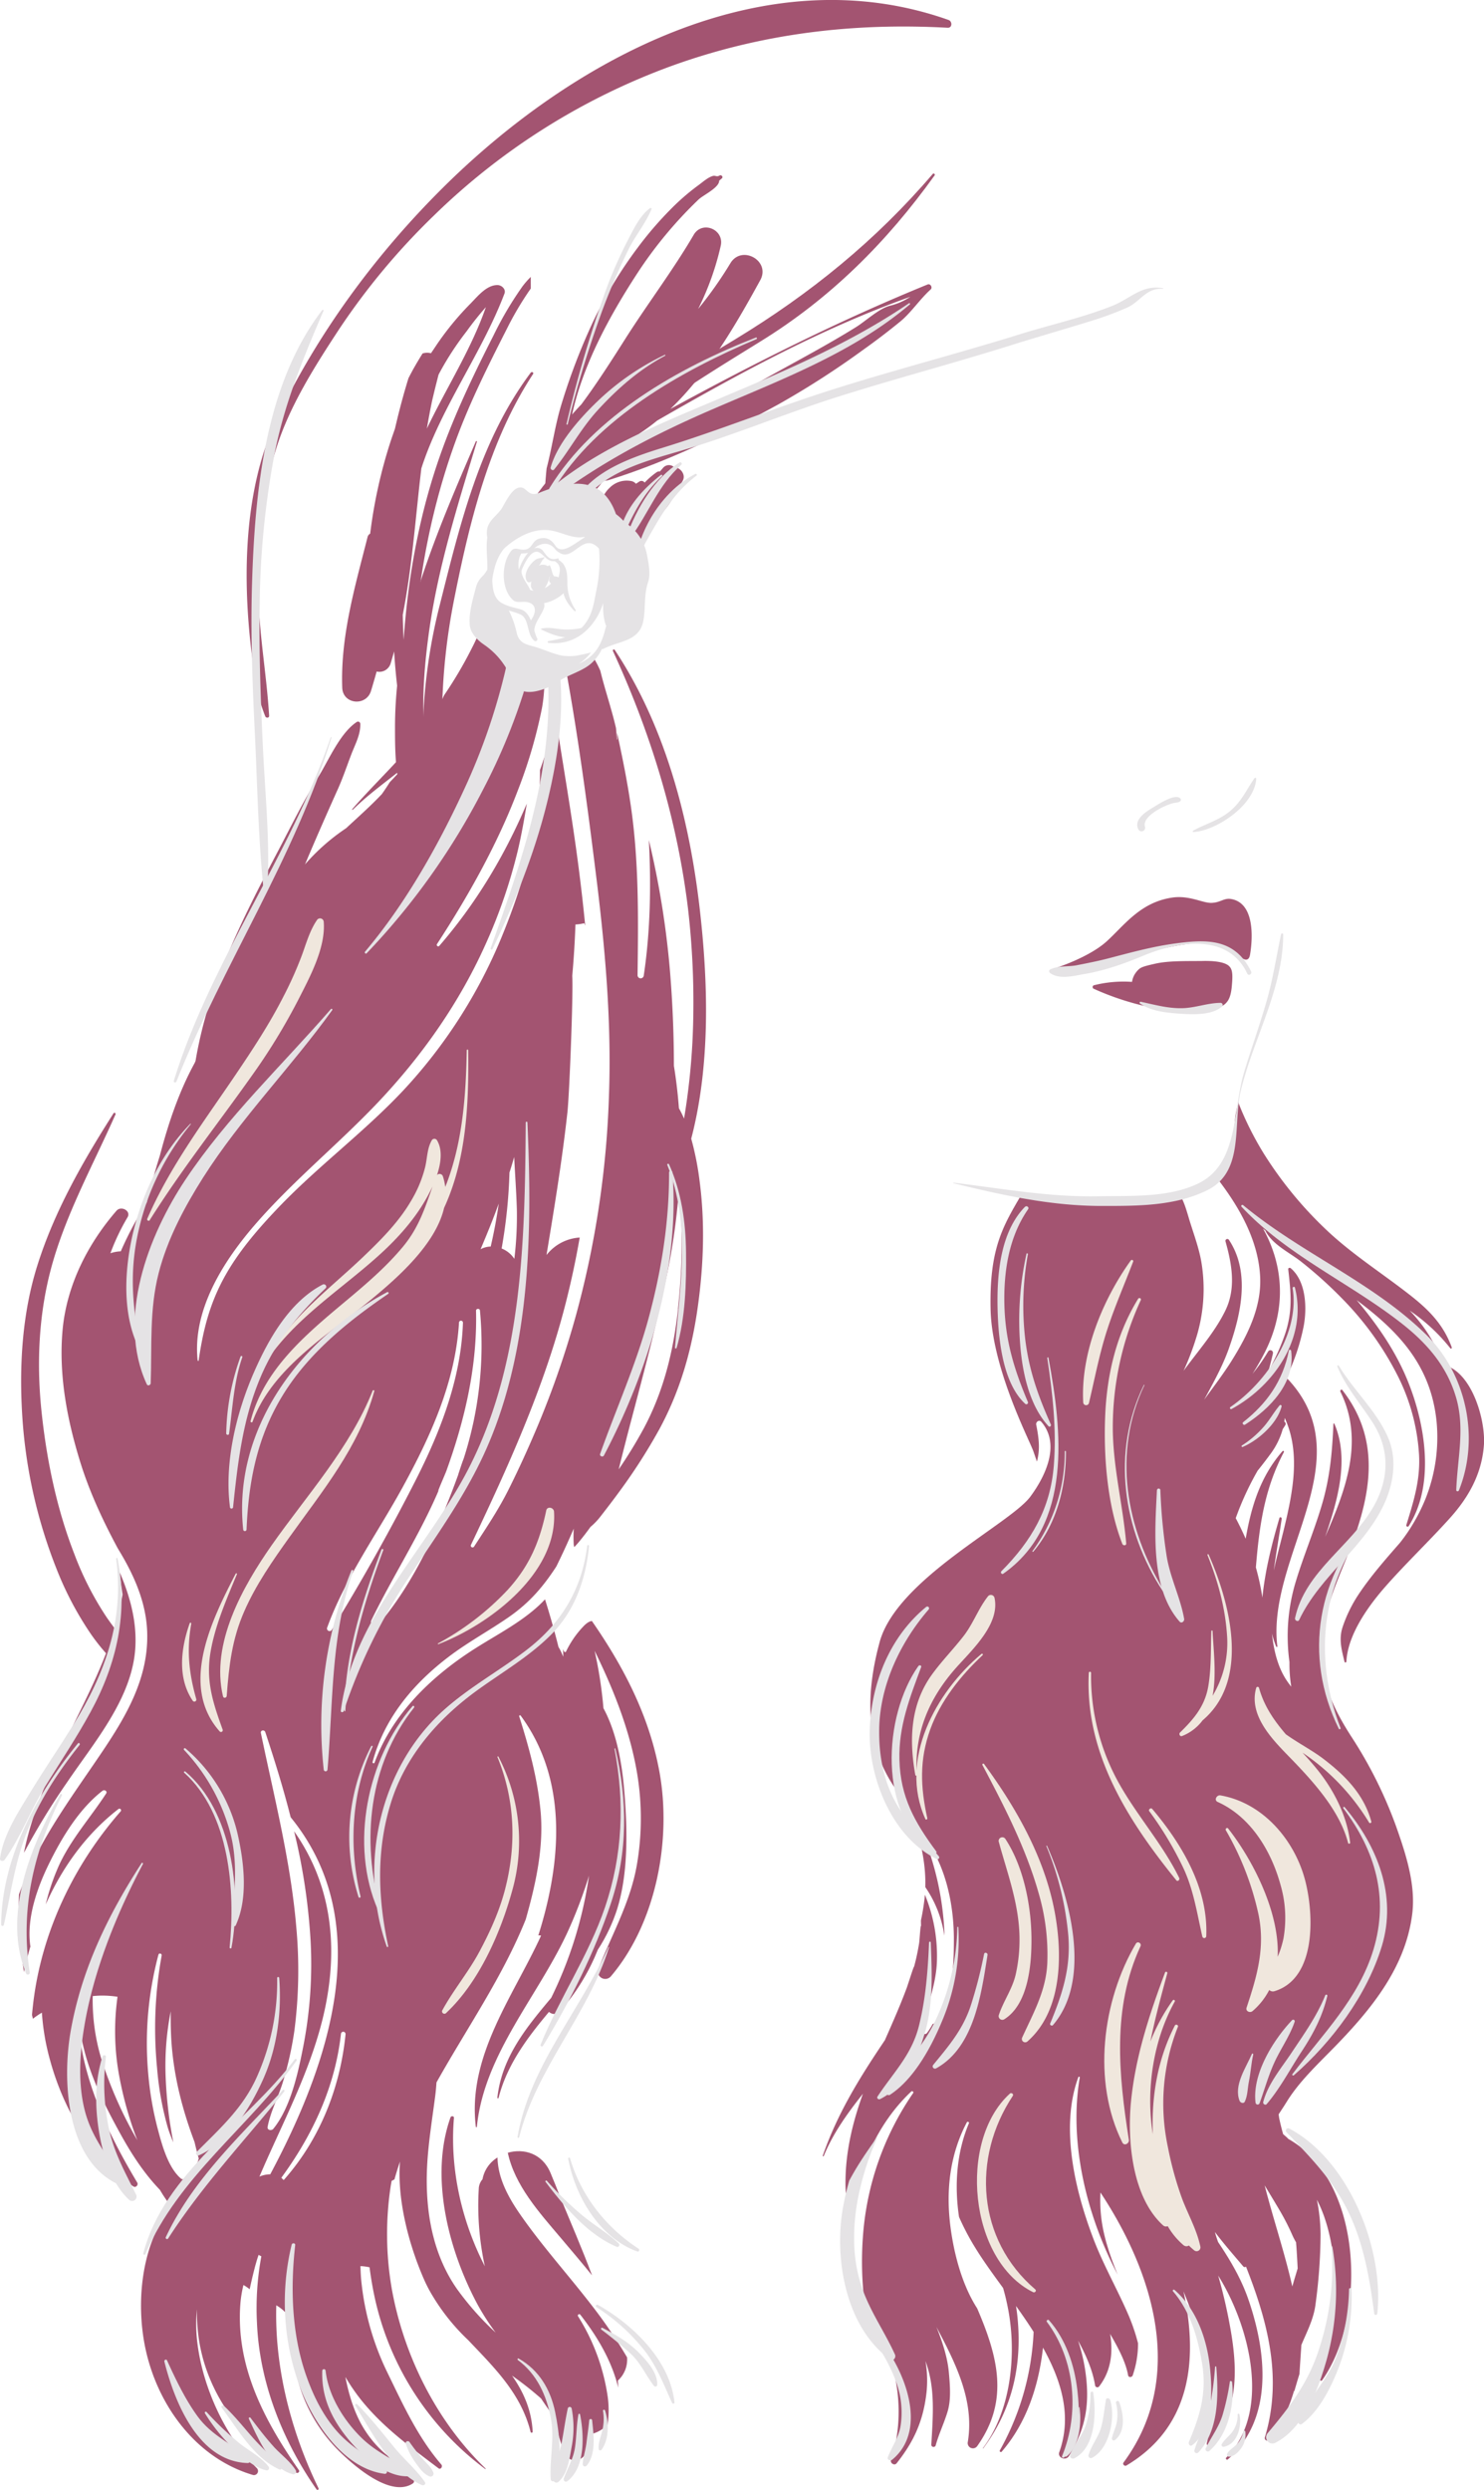 <svg xmlns="http://www.w3.org/2000/svg" width="643.92" height="1080" viewBox="0 0 643.92 1080"><g id="Слой_2" data-name="Слой 2"><g id="hair_61248645"><g id="hair_61248645-2" data-name="hair_61248645"><path d="M626.32 592a66.31 66.31.0 0 0-13.4-22.26c-.42-.45-.84-.88-1.26-1.32a79.32 79.32.0 0 1 17.66 16.38c.23.31.75.0.61-.39-3.87-10.69-11-17.24-19.4-23.7-11.08-8.56-22.62-16-33.08-25.48a168.66 168.66.0 0 1-29.15-35A138.48 138.48.0 0 1 538 479.93c-.26-.63-.49-1.27-.73-1.91-.38 2-.92 4-1.19 5.93-.48 3.49-.52 7.42-1.34 11-.62 5.81-6.23 16.64-5.93 17 9.35 12.29 17.4 26.61 18 42.37.46 12.93-5.52 24.8-12.13 35.46-3.44 5.57-7.83 11.33-12.18 17.31 3.95-7.29 8-14.53 10.75-22.32 5.25-14.88 9.33-32.95.0-47a.83.83.0 0 0-1.51.63c2.77 9.82 4.67 20.27.0 29.92-3.92 8.13-10.07 15.51-15.51 22.67-.91 1.18-1.78 2.37-2.66 3.57a117 117 0 0 0 5.3-13.79 70.93 70.93.0 0 0 2.4-33.45c-1-5.82-3.16-11.69-4.92-17.32-1.3-4.17-2.28-8.35-4.5-12a36.09 36.09.0 0 1-4.34 1.17c0 .6-.05 1.21.0 1.81L506 519.49l-.42.07c-1.07.17-2.15.29-3.23.41a6.82 6.82.0 0 0-.56.81c-.46-.23-.94-.42-1.42-.61-9.66.87-19.38.21-29.06-.33-3.46-.2-7.4-.26-11.41-.54-1.41.13-17.15-.37-17.15-.37-7.84 13.34-13.46 23.19-12.93 48.8s16.71 56.53 18.54 61.67c.54 1.51 1.05 3 1.56 4.54 1.43-5.19.92-9.91-.3-16-.24-1.19 1.26-2.34 2.19-1.28 8.54 9.81 1.74 23.77-4.78 32.53-8.75 11.76-57.92 35.73-65.34 63s-5.06 50.09 10.72 68.64a1.33 1.33.0 0 0 1.08.47c4.54 12 8.38 24 8 37.19a50 50 0 0 1 8.29 21.08c0-.49.0-1 0-1.47a126.91 126.91.0 0 0-7.8-38.46c-.18-.51.56-.76.83-.35 7.89 11.82 11 27.21 11.08 41.29.0 11.53-.34 27.8-8.47 36.91a1 1 0 0 1-.72.35 29.43 29.43.0 0 1-2.41 3.83 1.13 1.13.0 0 1-2.06-.87c1.78-10.72 6.29-20.19 6.33-31.37a69.38 69.38.0 0 0-5.24-27.64c-.06.66-.11 1.33-.19 2-.36 3.08-.88 6.13-1.52 9.14.0 1 .05 2.06.06 3.09-.14-3.23-.65 5.4-.83 6.63A98 98 0 0 1 396.36 854c1.1-4.33-2.31 6.54-2.9 8.15-2.85 7.69-6.19 15.2-9.49 22.71-.29.42-.57.85-.85 1.27C372.47 902 363.27 917 357 935c-.1.28.33.38.43.12 4-9.8 10.31-18.56 17-27-4.57 12.71-7.73 25.68-7.56 39.76a54.93 54.93.0 0 0 2.05 13.82c3.31-20.45 11.22-40.15 26.46-54.54.44-.41 1.21.14.85.66a125.15 125.15.0 0 0-21.79 62.11 146.65 146.65.0 0 0 1 31.27c3.65 7.26 8.06 14.23 10.71 21.9 4.77 13.76 5.12 30.12.46 43.91-.45 1.33 1.51 2.55 2.42 1.41 7.65-9.59 11.62-18.59 13-30.79a50 50 0 0 0-.46-13.56c4.41 11.82 3.2 24.13 2.53 36.44a1 1 0 0 0 1.87.25c1.39-5.1 3.71-9.82 5.22-14.88 1.56-5.25 1-11.44.54-16.79-.63-6.88-2.86-13.43-5.4-19.83 8.24 15.64 16.54 31.85 13.62 49.82a2.28 2.28.0 0 0 4.15 1.75c14.12-19.91 8.65-39.24-.1-59.63-6.65-10.35-10.08-23.77-11.6-35.45-2-15.64-.3-31.16 7.11-45.22.26-.5 1.13-.14.91.38-5.39 12.81-6.33 27-4.29 40.64a108.15 108.15.0 0 0 7.21 13.64c3.37 5.47 7.55 11.21 11.92 17.19a103.08 103.08.0 0 1 2.35 10.11c3.46 19.25.95 43.36-11.13 59.36-.06.08.08.16.14.08 12.79-17.2 17.08-36.52 14.78-57.76q-.23-2-.54-4c2.62 3.67 5.21 7.42 7.63 11.24a115.28 115.28.0 0 1-14.65 51.38c-.27.48.4 1 .78.6 10.89-12.58 16.12-28.74 17.94-45.15 8 14.39 12.67 29.63 7.08 45.3-.9 2.5 2.84 3.87 4.15 1.75 7.67-12.37 9.22-23.49 7-37.82a78 78 0 0 0-3-12.26c3.43 6.23 6.39 13 7.38 19.44a1 1 0 0 0 1.72.46c5.22-6.74 6.11-14.66 4.82-22.81 3.21 5.57 6.7 11.88 7.79 17.94.19 1.07 1.7.9 2 0a42.27 42.27.0 0 0 2.3-13.91 84.55 84.55.0 0 0-4.63-13.33c-4.7-10.68-10.51-20.92-14.68-31.83-8-20.93-14.61-48.51-6.58-70.27a.32.32.0 0 1 .61.17c-4.52 26.41 2.12 55.83 13.57 79.74.89 1.85 1.85 3.78 2.86 5.78-3.25-8.11-6.15-16.28-7.16-25.15a65.36 65.36.0 0 1-.29-10.49c23.22 35.16 37.08 80.49 10 117.13-.57.78.52 1.72 1.28 1.27 27.91-16.6 31.24-45.84 24.74-75.51 1.2 2.87 2.34 5.81 3.45 8.89 6.36 17.73 11.46 38 6.72 56.73a1 1 0 0 0 1.89.79c11.71-15.2 11.54-32.23 8.28-50.42a221.71 221.71.0 0 0-5.28-22.85c13.45 21.48 23.38 58.9 3.46 79a.52.52.0 0 0 .73.73c20-17.72 16.79-46.43 8.95-69.26-3.13-9.09-7.9-17.16-13.17-25-.51-1.42-1-2.87-1.39-4.36 3.86 5.13 8.09 9.93 12.37 15a.81.81.0 0 0 1.11.0c9.47 24 15.93 48.39 8.21 74-.44 1.44 1.48 2 2.26.95a64.94 64.94.0 0 0 10.42-21.24l.06.47c.71-2.55 1.47-5.08 2.24-7.58q.42-6.32.85-12.64c2.35-5.6 5.26-11.07 6.09-17.29A231.93 231.93.0 0 0 573 969.22a78.63 78.63.0 0 0-1.59-15.13c3.55 6.78 5.52 14.34 6.72 21.88 3 18.74-1 37.83-5.34 56a.5.5.0 0 0 .92.38c19.34-27.35 17.88-86.23-14.63-104.6a26.44 26.44.0 0 0-2.31-2.08c-.62-2.19-1.18-4.39-1.65-6.62-.14-.69-.22-1.36-.31-2 1.13-1.77 2.32-3.51 3.41-5.29 5.48-8.94 13.56-16.45 20.83-23.91 15.88-16.29 30.86-34.47 33.74-57.81 1.57-12.66-2.84-26.09-7-37.86A188.24 188.24.0 0 0 586.21 753c-7.92-12.35-13.65-24.84-12.82-39.31s6.34-26.73 10.64-37.34c10.2-25.13 16.42-50.34-1.57-73.42-.4-.52-1.11.13-.86.65 10.52 21.35 2.3 42.7-6.61 63 5.46-15.82 10.6-33.81 4-49.07-.1-.23-.41-.09-.42.11-.49 11.91-1.44 22.81-4.79 34.35s-8.11 22.63-11.57 34.14a81.58 81.58.0 0 0-2.7 34.77 61 61 0 0 0 .78 10.69c-.64-.79-1.24-1.61-1.81-2.44-4.1-6-5.79-13.42-6.57-20.6a37.92 37.92.0 0 0 1.82 5.62c.11.26.57.26.53-.07-4.78-38.68 36.8-80.43 5.09-115.33a5.41 5.41.0 0 0-1.3-1.05 90.83 90.83.0 0 0 7.69-22.84c1.4-7.88.94-19.19-5.68-24.8-.37-.31-1.15-.16-1.09.45 1.13 10 2 17.7-1.2 27.6a95.24 95.24.0 0 1-7.36 16.43c.7-2.42 1.34-4.9 1.92-7.49a1.14 1.14.0 0 0-2.08-.87 80.4 80.4.0 0 1-6.77 9.68 109.44 109.44.0 0 0 5.56-9.78c9.26-18.64 7.88-37.29-1-53.21l1.13 1a1.25 1.25.0 0 0 .16.47c3.33 5.78 10.06 8.83 15.06 12.73a185.12 185.12.0 0 1 18 16.19 133.47 133.47.0 0 1 23.85 33 87.52 87.52.0 0 1 9.49 34.59c.63 11-2.37 20.44-5.53 30.64a.58.58.0 0 0 1 .49c11.74-18.36 7.14-45-.7-63.83-5.29-12.74-13.2-24-21.83-34.25l1.13.85c17.34 13.17 31.16 27.7 33.56 52a72.13 72.13.0 0 1-4.87 33.44 79.73 79.73.0 0 1-6.71 12.91 71.44 71.44.0 0 1-4.38 6.11c-6.2 7.1-12.43 14.17-17.69 22a60.46 60.46.0 0 0-7.11 14.39c-1.78 5.34-.48 9.87.8 15.17.11.47.79.34.81-.11.59-11.58 9.3-23.77 16.62-32.17 9-10.25 18.89-19.64 28-29.72 8.34-9.18 14.11-19.39 15.05-31.94C644.68 615.87 638.59 594.73 626.32 592zM555.25 958.69a103.19 103.19.0 0 1 5.62 11c.41.91.94 1.89 1.51 2.9.0.58.09 1.17.13 1.75.22 3.18.4 6.36.56 9.55-.78 2.56-1.57 5.17-2.33 7.84-3.25-14.5-8.24-29.2-12-43.87C550.92 951.46 553.11 955.06 555.25 958.69zm-9.56-320.81c2-2.48 3.87-4.92 5.39-7a33.11 33.11.0 0 0 5.5-11c.38-.58.75-1.17 1.12-1.75a1.06 1.06.0 0 0-.44-1.52c.08-.53.14-1.07.19-1.61 6.92 15 3.64 31.82-.35 48.26-1.42 5.86-3.1 11.88-4.4 17.94 1-7.53 2.35-15 3.44-22.43.09-.68-.85-1-1-.29-3.31 11.24-6.21 22.77-7.38 34.45a106.66 106.66.0 0 0-2.83-13.1c1.45-17.27 3.53-33.73 12.15-50 .19-.35-.29-.76-.57-.44-9.74 11.15-13.6 24.19-16 38q-2-4.54-4.32-8.92A128.47 128.47.0 0 1 545.69 637.88z" fill="#a35471"/><path d="M299.93 493.88c8.4-32.11 7.36-67.94 3.66-99.94-4.52-39-15-79.06-36.87-112.08a.46.46.0 0 0-.78.47C282.3 317.8 293.79 355.21 298.52 394a352.15 352.15.0 0 1 1.92 58.17 298.25 298.25.0 0 1-3.62 33 49.35 49.35.0 0 0-2.23-4.49c-.47-6.15-1.17-12.28-2.18-18.4.0-13.83-.59-27.67-1.73-41.46a382.57 382.57.0 0 0-9.13-56.47c1 19.61.67 39.41-2.22 58.79a1.35 1.35.0 0 1-2.69-.2c.3-24.51.64-48.84-2.89-73.19-1.55-10.71-3.67-21.3-6-31.87.0.94.0 1.88.05 2.82.0.11-.16.09-.17.0-.08-1.65-.2-3.28-.35-4.9-1.9-8.31-4.78-16.57-6.8-24.88a48.69 48.69.0 0 0-2.81-5.46 39.67 39.67.0 0 1-6.75 5 3.94 3.94.0 0 1-4.24.1 4.29 4.29.0 0 1-1.07.05c5.3 29.16 9.27 58.77 12.91 88.11 4 31.86 6.88 64.07 5.72 96.21a410.31 410.31.0 0 1-14.21 95.14 400.41 400.41.0 0 1-16.8 48.57c-3.92 9.3-8.08 18.49-12.61 27.51-4.41 8.79-9.6 16.48-14.93 24.67a.77.77.0 0 1-1.33-.77c16-33.66 31.6-67.87 40.91-104.09q3.72-14.49 6.27-29.21a19.88 19.88.0 0 0-14.41 7.59c3.41-20.55 6.78-41.09 9.07-61.8.87-7.92 2.6-52.22 2.1-59.24q1-11.2 1.39-22.32a19.89 19.89.0 0 0 3.83-.56c.14.35.27.71.41 1.06q-1.24-12.69-2.88-25.34c-2.8-21.77-6.62-43.44-9.94-65.15A218.67 218.67.0 0 1 234.3 334c.19 24.73-7.53 50.35-16.79 72.8A220.46 220.46.0 0 1 175 472.93c-17.1 18.22-37.33 33.1-54.54 51.18-8.87 9.32-17.46 19.29-23.57 30.69S88 577.52 86.2 590.1c0 .27-.42.17-.44-.06-2.34-21.92 11.25-43.14 25-59 16.06-18.49 35.1-34 52-51.6 19.72-20.57 36.26-43.87 47.95-69.91a227.51 227.51.0 0 0 14.06-41c1.55-6.64 2.72-13.33 3.82-20-9.56 22.51-22 43.27-38 61.75-.47.54-1.39-.17-1-.77 13.51-20.74 26.1-43.08 34.93-66.24a211.26 211.26.0 0 0 10.61-36c1.35-7.16 1.16-14.56 1.54-21.8a6.63 6.63.0 0 0-3.93 3.7c-.3-.61-.57-1.23-.88-1.83-1.19-2.34-5.63-2.77-5.78.6.0.7.0 1.41-.06 2.12a5.21 5.21.0 0 0-2.94 1c-.29-1.5-.62-3-1-4.46-2.11-7.55-8-11.23-14.35-11.81-1 2.37-2.15 4.72-3.33 7a176.66 176.66.0 0 1-11.64 19.67 84.65 84.65.0 0 1-7.59 13.07c-9.29 13.11-21.81 24.27-32.32 36.41a.18.18.0 0 0 .25.26c6.4-6.36 14-11.81 21.26-17.63-1.68 1.93-3.4 3.82-5.19 5.63-1.11 1.76-2.26 3.51-3.48 5.22-4.86 5.14-10.25 9.92-15.52 14.81a89.59 89.59.0 0 0-17.82 15.68c.16-.4.33-.8.5-1.19 4.47-10.61 9.12-21.15 13.83-31.65 2.22-4.95 3.94-10.19 5.9-15.25 1.66-4.26 3.9-8.3 3.75-12.93a1 1 0 0 0-1.59-.71c-7.21 4.81-12.08 16.46-16.6 23.75-6.3 10.14-11.62 21-17.18 31.59-11.39 21.6-22.65 43.52-30.12 66.83a185.63 185.63.0 0 0-6 24.84c-.13.29-.26.58-.38.87-6.8 12.4-11.44 26.22-15.1 40.18-2.12 6.73-4 13.5-5.68 20.31a159.36 159.36.0 0 0-11.28 21.19 15.75 15.75.0 0 0-4.49.83A95.46 95.46.0 0 1 55.32 528c1.68-2.84-2.78-5.16-4.77-2.87C38 539.61 29 557.41 27.17 576.66c-1.81 19.51 1.93 39.07 7.7 57.63 4 12.88 9.8 25.32 16.26 37.33 6.82 11.1 12.27 23.1 12.73 36.17.7 20.11-9.18 36.7-20.08 52.84-11.48 17-24 33.8-32.23 52.71-1.19 2.74-2.31 5.53-3.33 8.35a170.25 170.25.0 0 0 2.19 33.62c.8-3.74 1.73-7.47 2.81-11.16a.9.9.0 0 1-.08-.23c-1.63-11.68 2.78-24.55 7.84-35 5.66-11.62 13.14-24.16 23.5-32.21.83-.64 2.24.17 1.57 1.2-6.75 10.37-14.95 19.42-20.27 30.74A95.17 95.17.0 0 0 19.84 826c7.16-16 17.47-30.45 31.48-41.32a.68.68.0 0 1 1 1c-19.61 22.4-33.14 50.07-37.44 79.58-.41 2.87-.73 5.75-1 8.65.13.56.26 1.13.4 1.69a32.41 32.41.0 0 1 3.9-2.65 100.74 100.74.0 0 0 3.31 19.76c5.73 21.49 17.8 42.85 36.36 55.61 1.05.73 2.31-.67 1.69-1.69-9.93-16.61-18.72-34.17-23.1-53.12A90.4 90.4.0 0 1 34.28 878a116.11 116.11.0 0 0 2.41 11.73c3.26 12.58 9.36 24.55 15.6 35.87 4.93 8.93 10.28 17.11 17.12 24.23a55.75 55.75.0 0 0 4.94 7.22c-12.61 15.64-15.18 39.6-11.8 58.73 4.58 25.86 21.6 50.12 47.22 57.69a1.77 1.77.0 0 0 1.71-2.93c-13.77-13.68-23.43-35-25.82-54.15a65.66 65.66.0 0 1-.21-14.75 86.18 86.18.0 0 0 .61 11.16c3.11 25.4 20.1 48 42.5 59.69.68.36 1.64-.4 1.13-1.13-15-21.59-27.36-44.8-25.41-71.88a50.36 50.36.0 0 1 1.35-8.4 16.29 16.29.0 0 1 2.7 1.84c.68-3.18 1.43-6.35 2.24-9.48.07-.29.15-.58.23-.87.23-.79.62-2.17.79-2.71s.41-1.23.61-1.85c.39.22.8.41 1.2.61a123.06 123.06.0 0 0-1.9 28.91c1.09 25.91 11.15 51.19 25.87 72.22a.5.5.0 0 0 .85-.51c-10.44-21.35-17.28-45.54-18.27-69.3q-.21-5.07-.07-10.06a17.43 17.43.0 0 1 3.86 3 18.75 18.75.0 0 1 2.65-4.63 108.25 108.25.0 0 0 2.26 31.61 67.76 67.76.0 0 0 19 33.76c6.34 6.17 22 19.82 31.5 13.5a1.05 1.05.0 0 0 .47-1.17c-1.4-4.28-5.43-6.54-9-9a45.73 45.73.0 0 1-11.7-12c-4.7-6.87-7.43-15.57-9.06-24a87.9 87.9.0 0 0 6.54 9.6c9.67 12.19 21.54 20.66 33.84 30 1 .75 2-.79 1.25-1.63-10.26-11.86-16.79-26.32-23.61-40.31a117.17 117.17.0 0 1-11.1-39.2c-.22-2.2-.32-4.37-.37-6.53a20.85 20.85.0 0 1 3.94.52c.4 3.08.87 6.16 1.46 9.22a126.13 126.13.0 0 0 48.73 78.25c.12.1.27-.1.16-.21-21.29-20.44-35.51-49-40.7-77.9a138.76 138.76.0 0 1-.56-44c.14-1 .32-1.89.48-2.83.42-.23.84-.45 1.25-.69.72-2.6 1.53-5.17 2.39-7.71-1.33 17.5 4.32 37.2 10.44 51.15a59.67 59.67.0 0 0 3.71 7.1A90.15 90.15.0 0 0 203.18 1015c11.15 11.78 22.9 23.06 27.06 39.84a.46.46.0 0 0 .89-.12c-.48-9.49-4-17.28-8.95-24.34a145.2 145.2.0 0 1 12.6 9.92c1.51 2.29 3.06 4.54 4.64 6.72 2.45 5.82 3.18 12.23 6.21 17.79 2 3.74 7.39 2.6 8.6-1.12a21.6 21.6.0 0 0 .94-7.66 15.3 15.3.0 0 0 8.45-4.34 42.87 42.87.0 0 0 .09-12 89.26 89.26.0 0 0-12.92-35.09c-.37-.6.6-1.2 1-.66 7.3 9.34 13.66 20 16.48 31.68-.05-1-.11-2-.18-3.08a12.33 12.33.0 0 0 4-10.09 211.29 211.29.0 0 0-15.52-22.79c-10.26-13.29-21.68-25.87-31.2-39.7-5.33-7.74-9.33-15.73-9.5-24.19a14 14 0 0 0-6.51 9.46 6.47 6.47.0 0 0-1.62 4.16 123.23 123.23.0 0 0 2.64 33.56c-10.19-19.75-15.25-42.45-13.41-64.33.08-.91-1.23-1-1.51-.2-9.12 25.7-.83 57.53 11.61 80.84a104.35 104.35.0 0 0 8 12.45 124.47 124.47.0 0 1-16.84-19c-11.44-16.4-14.14-36.81-12.71-56.29.67-9 2.1-18 3.28-27 .27-2.08.46-4.14.59-6.2 13.23-23.63 28.67-45.71 38.72-70.68 4.35-15.34 8-31.53 6.4-47.54-1.37-14-5-27.26-9.23-40.59-.11-.35.43-.6.64-.31 20.66 28.08 17.69 63.66 7.66 95.36a3 3 0 0 1 1.19.07l-.11.26c-12.1 26.29-31.92 52.09-28.19 82.66a.23.23.0 0 0 .45.0c3.11-31.55 26.76-56.85 39.57-84.93a203.81 203.81.0 0 0 9.09-24 176.92 176.92.0 0 1-16.41 53c-10.77 12.85-21.39 25.64-23.37 43.32.0.31.46.36.53.07 3.7-14.46 12.46-26.06 21.89-37.31a3.25 3.25.0 0 0 4.61-.09 91 91 0 0 0 16.54-26.81 73.51 73.51.0 0 0 8.5-17.94c4.81-15.69 4.35-34.29 3.06-50.45-.93-11.66-3.15-25.43-9.09-36.41A184 184 0 0 0 258 716c8 16.25 14.72 33.17 18 50.63a118.91 118.91.0 0 1 .39 41.94c-2.77 16.32-10.76 30.19-16.76 45.34a3.22 3.22.0 0 0 5.44 3.28c19.76-23.25 26.48-59.55 21-89.05-4.46-24.08-15.56-45.35-29.25-65.07-1.43.17-2.79 1.4-3.71 2.37a41.81 41.81.0 0 0-7.47 10.82.49.49.0 0 1-.9.0c-.15-.31-.28-.63-.41-1 0 1.1.06 2.2.07 3.31-.29-.67-.59-1.33-.88-2a22.34 22.34.0 0 0-1.21-2.27c-1.7-6.92-3.69-13.79-5.82-20.62-8.18 8.82-20 14.78-29.83 21-18.94 11.94-36.33 28.37-44.13 49.83a.46.46.0 0 1-.88-.24c5.15-19.14 17.64-34 33.24-45.83 8.19-6.2 17.2-11.07 25.63-16.89 9-6.2 15-13.09 20.87-22.11 2.66-5.41 5.19-10.89 7.54-16.43-.1 2.25-.11 4.5.0 6.73a5 5 0 0 0 .26 1.27c.71-.75 1.41-1.5 2.08-2.32 1.73-2.08 3.37-4.23 4.95-6.43a29.27 29.27.0 0 0 4-4.09c2.9-3.72 5.78-7.45 8.56-11.27A245.62 245.62.0 0 0 286 620.07c9.16-16.83 14.18-34.54 16.8-53.43 2.51-18 3.14-36.32.76-54.4A127.64 127.64.0 0 0 299.93 493.88zm-78.87 14.7q1.08-3.37 2.05-6.76c.36 7.54.93 15.08 1.15 22.56A154.79 154.79.0 0 1 223.18 546a11.82 11.82.0 0 0-5.52-4.49A223.07 223.07.0 0 0 221.06 508.58zm5.7-214.79a2.27 2.27.0 0 0-.76.67 3.62 3.62.0 0 0-1.36 1.91c0 .13-.09.26-.13.4-.07-.46-.11-.91-.18-1.38A1.59 1.59.0 0 1 226.76 293.79zM44 893.1a88.19 88.19.0 0 1-3.77-27.34c1.25-.11 2.5-.2 3.77-.21a43.07 43.07.0 0 1 7 .51A106.33 106.33.0 0 0 51.84 901a156.8 156.8.0 0 0 7.76 27.3A177.53 177.53.0 0 1 44 893.1zm36.62 54.62c-.31-.85-.61-1.71-.91-2.58a1.32 1.32.0 0 1-1.27-.3c-5.43-4.68-8.09-14.28-9.87-21a141.17 141.17.0 0 1-4.27-24.57 148.79 148.79.0 0 1 4.45-51.46c.24-.91 1.57-.52 1.39.39a176.61 176.61.0 0 0-2 48.59 133 133 0 0 0 4.63 25.88 60.66 60.66.0 0 0 2.45 6.52 181.91 181.91.0 0 1-3.33-28.07 121.13 121.13.0 0 1 2.2-28.78c-.07 3.7.0 7.41.17 11.15.84 15.92 4.6 30.88 10.16 45.58.17.7.32 1.4.49 2.09.39 1.59.83 3.3 1.33 5.05C85.1 940.23 82.8 944.13 80.62 947.72zM216.42 522q-1.35 9.42-3.5 18.67a9.53 9.53.0 0 0-4.4 1.17C211.3 535.28 214 528.68 216.42 522zM117.26 943.07a12.41 12.41.0 0 0-4.19.78c-.17.06-.33.15-.5.21 9.87-23.15 22-45.28 27.8-70 6.61-28.37 3.95-56.08-12.76-79.79a264 264 0 0 1 7.15 47.38 186.09 186.09.0 0 1-3 45.07c-2.27 11.72-5.51 27.19-13.17 36.62-.76.92-2.75.61-2.47-.86 1.3-6.88 4.82-13.25 6.8-20a149.48 149.48.0 0 0 4.82-21.73 204.63 204.63.0 0 0 .86-44.46c-2.38-28.64-9.58-56.56-15.4-84.63-.27-1.27 1.54-1.54 1.92-.38 4 12.09 7.84 24.42 11 36.91C163.72 834.29 142.75 895.31 117.26 943.07zm6.06 2.24a.59.59.0 0 1-.34.19 6.59 6.59.0 0 0-.87-.88.62.62.0 0 1 .11-.27c13.54-18.56 23.16-39.22 25.72-62.19a1 1 0 0 1 2 .15C147.62 905.51 138.81 927.78 123.32 945.31zM144 706.83a1.11 1.11.0 0 1-2-1c7.77-21.39 21.73-40.77 32.65-60.66 12.24-22.3 23-45.88 24.52-71.62a.86.86.0 0 1 1.71.12c-.82 24.31-9.77 47.21-20.68 68.66C169.08 664.2 156.78 686 144 706.83zm54.91-67.43c-8.13 22.43-18.89 46.67-34.5 65-1.24 1.44-4.26.4-3.27-1.64 9.28-19.08 20.81-36.71 29.15-56.22-.74.93 2.85-7 3.51-8.9 8-22.21 13.36-45.44 12.75-69.16.0-1 1.61-1.06 1.7-.1a160.2 160.2.0 0 1-7.06 64.28C200.08 635.51 199.44 637.79 198.86 639.4zm95.32-71.72c-2 18.14-6.17 35.42-14.77 51.62a198.54 198.54.0 0 1-11 18q2.86-11.58 5.92-23.11c5.27-20 10.62-40.09 14.84-60.4a291.43 291.43.0 0 0 5.25-36.14c.07.51.14 1 .2 1.54C296.56 535.2 295.9 551.64 294.18 567.68z" fill="#a35471"/><path d="M24.53 680.46A142.37 142.37.0 0 0 39.21 708.4 85.15 85.15.0 0 0 46 717.07c-2.21 5.75-4.74 11.49-7.5 17.31C28 756.52 15.93 777.78 10.71 802c-.11.53-.21 1.07-.31 1.61a317.19 317.19.0 0 1 19-31c11.76-17.35 28.1-36.28 29.33-58.14.64-11.46-2.39-22.31-6.86-32.7.37 3.29.84 6.56 1.3 9.82a115.5 115.5.0 0 1-3.45 14.63q-1.68-2.21-3.26-4.48a135 135 0 0 1-14.31-28c-7.45-19.19-11.78-39.9-14-60.33-2.33-21-1.49-42.57 3.94-63 6.2-23.32 18.25-45 28-67a.49.49.0 0 0-.85-.5C36 503.68 23.7 525.14 16.24 548.76c-6.75 21.37-8 44.36-6.5 66.6A216.91 216.91.0 0 0 24.53 680.46z" fill="#a35471"/><path d="M402.51 123.38c-38.55 15.73-75.37 34.21-111.64 54 16.42-15.65 28.79-37.24 39-55.84 4.65-8.46-8.14-15.54-13-7.28A171.94 171.94.0 0 1 302.93 134a120 120 0 0 0 9.82-27.47c1.51-7.06-8.05-11-11.74-4.69-9 15.41-20.1 30-29.68 45.11-6.08 9.59-12.28 19.29-19.1 28.47-1.46 1.51-2.81 3-4 4.39C253 158 264.54 137 276.39 118.76A182 182 0 0 1 303.15 86.5c2-1.9 8.94-5.09 8.91-8.14.0.0.0.0.0.0l1.17-1c.71-.62-.23-1.67-1-1.24-1.33.76-1.77-.15-3 .22-2.18.65-4.46 2.76-6.29 4.07A98.19 98.19.0 0 0 290.78 91a154.14 154.14.0 0 0-12.41 14.21c-.33.44-.68.87-1 1.32a185.89 185.89.0 0 0-20.1 33.14 270.59 270.59.0 0 0-13.93 36.61c-2.56 8.63-3.84 18-6.16 26.85q-.4 3.87-.65 7.74-.08 1.24-.09 2.52l.43-.72.06.18a3.68 3.68.0 0 0 3.91 2.52 3.93 3.93.0 0 0 5-.09c1.82 1.68 4.46 2.38 6.72.86 3.69-.95 6.8-4.15 9.2-7.65a6.43 6.43.0 0 0 2.32-.26c25.68-8 50.27-20 73.79-32.91a374.34 374.34.0 0 0 36.73-23.64q8.24-5.85 16.06-12.25c4.71-3.86 8.52-9.73 13.18-13.9C404.75 124.68 403.71 122.89 402.51 123.38zm-16.07 9.16c-4.83 1.06-10.76 6.7-15 9.33-12.33 7.67-25.17 14.43-37.85 21.49-18.43 10.25-37.51 19.74-57.41 26.84.41-.72.83-1.44 1.27-2.15a87.37 87.37.0 0 0 7.71-5.64C320.64 162 356.82 142.31 395 128.72A27.29 27.29.0 0 1 386.44 132.54z" fill="#a35471"/><path d="M230.31 121.78c0-.56.0-1.12.0-1.68a38.07 38.07.0 0 0-3.52 4 149.47 149.47.0 0 0-12.64 21.37c-8 15.72-15.67 31.62-21.77 48.15-10 27-15.26 55.31-17.23 83.9q-.3-5.42-.39-10.86c4.11-20.92 5.52-42.32 8.07-63.51 8.52-26.49 26.18-49.79 36.06-75.81.72-1.9-1.18-3.63-2.91-3.69-5-.14-9 5.26-12.34 8.55A125.17 125.17.0 0 0 190 148.76c-1 1.46-2 3-3 4.45a6.63 6.63.0 0 0-3.64.09q-2 3.19-3.86 6.48c-.78 1.38-1.5 2.79-2.24 4.19-2.25 7.25-4.18 14.59-5.89 22q-1 2.82-1.94 5.64a214.06 214.06.0 0 0-8.81 39.86 2.2 2.2.0 0 0-1.12 1.43c-5.44 21.47-11.79 42.95-11 65.36.25 7.3 10.39 8.21 12.47 1.44.86-2.8 1.67-5.62 2.46-8.44a5.11 5.11.0 0 0 6.1-3.62c.52-1.69 1-3.4 1.49-5.1a267.72 267.72.0 0 0 3.33 29.07c.46 2.64 4.59 1.83 4.55-.71-.65-40.59 4.77-80.82 18.61-119.09 6.07-16.78 14.23-33.08 22.33-49a137.29 137.29.0 0 1 10.47-17.67C230.32 124 230.31 122.91 230.31 121.78zM187.57 173.5q1.29-5.49 2.71-10.95l.17-.36a128.16 128.16.0 0 1 12-18.47 133.3 133.3.0 0 1 8.38-10.51c-6.41 18.43-17.15 35-25.61 52.69C185.92 181.75 186.69 177.61 187.57 173.5z" fill="#a35471"/><path d="M266 227.84a4.37 4.37.0 0 0 3.32.3 4 4 0 0 0 4 1 35.41 35.41.0 0 0 1 8.27c.71 2.66 4.83 2.27 5-.35a32.62 32.62.0 0 0 .84-6.32 4.3 4.3.0 0 0 2.28-1.8q1.63-2.59 3.29-5.18c4.61-3.69 7.54-10.2 10.42-15.07 1.69-2.85-1-6-3.67-6.09a3.31 3.31.0 0 0-4.84.41c-.44.49-.87 1-1.31 1.49a1.93 1.93.0 0 0-1.52.39 35.29 35.29.0 0 0-5.09 4.43 1.69 1.69.0 0 0-2.26-.49l-1.54 1a3.3 3.3.0 0 0-2-1.18 10.4 10.4.0 0 0-9.29 2.82 12 12 0 0 0-3.92 8C256 223.24 260.45 231 266 227.84z" fill="#a35471"/><path d="M115.1 310.69c.35.84 1.75.78 1.68-.26-1.16-18.76-4.66-37.05-4.79-56-.13-20 1.86-40.26 7.72-59.42 5.63-18.39 16.71-35.88 27.19-51.85a297.82 297.82.0 0 1 41.31-49.61 289.71 289.71.0 0 1 103.33-65c38.8-14 78.55-18.77 119.64-16.51 2.07.11 2.1-2.78.39-3.38C331.05-19.85 247.15 26.43 191.18 82.41c-28.7 28.7-53.4 62.32-70.92 99-16 33.55-15.18 76.82-9.56 112.74A70.87 70.87.0 0 0 115.1 310.69z" fill="#a35471"/><path d="M220.34 933.71c3 14.12 13.62 25.89 22.83 36.75 4.61 5.43 9.22 10.89 13.73 16.43-4.29-11.46-9.19-22.75-13.77-33.83-1.38-3.58-2.79-7.15-4.29-10.68C235.25 933.9 227.16 931.73 220.34 933.71z" fill="#a35471"/><path d="M534.53 427.36c.45-5.11.21-7.23-1.53-8.6-2.73-2.14-9.52-2-11.46-1.95-6.85.07-14.54-.14-20.3 1.17s-6.43 1.6-7.88 3.24a9.09 9.09.0 0 0-2.17 4.65 52.72 52.72.0 0 0-16.52 1.46.82.82.0 0 0-.17 1.49 117.93 117.93.0 0 0 26.19 8.38c6.56 1.15 26.18.52 28-.13C533.05 435.49 534.09 432.48 534.53 427.36z" fill="#a35471"/><path d="M458.46 419.71s14.27-4.54 21.91-11.57 14.47-16.74 28.12-18.81c7.66-1.16 13.43 2.48 17.36 2.27s5.26-2.24 8.47-1.65c10.13 1.86 9.31 16.95 8.07 24.18-.74 4.3-4.55.62-4.55.62s-6.82-7-20.47-5.58-31.21 7.24-40.3 9.51A57.07 57.07.0 0 1 458.46 419.71z" fill="#a35471"/><path d="M216.26 761.9c-.11-.22-.51-.06-.41.18 7.63 18.61 8.31 38.16 3.26 57.54-2.46 9.44-6.55 18.4-11.16 27-4.72 8.77-11.16 16.45-15.93 25.14a1 1 0 0 0 1.63 1.27c14.07-13.22 23.36-34.24 28.47-52.55A79.05 79.05.0 0 0 216.26 761.9z" fill="#f0e7dd"/><path d="M190.21 713.13c21.94-8.4 51.89-30.71 50.18-57.5-.12-1.84-3-2.44-3.38-.46-2.89 13.65-7.28 24.08-16.86 34.54a118.52 118.52.0 0 1-30.08 23.09c-.18.1-.06.41.14.33z" fill="#f0e7dd"/><path d="M161.7 603.17c-9.75 24.72-28.68 45.48-43.79 67-12.6 18-26.61 42.73-21.14 65.62.23.93 1.54.66 1.6-.22 1-13.11 2.27-24.57 7.64-36.75 5-11.42 12.29-21.9 19.51-32 14.47-20.28 30.1-39 36.88-63.43.13-.46-.53-.61-.7-.19z" fill="#f0e7dd"/><path d="M102.28 682.51C92.14 702.17 77.57 731.06 95.36 751a.77.77.0 0 0 1.28-.74c-4.49-12.35-7.62-22-5-35.29 2.16-11.17 6.86-21.78 11.17-32.23.12-.29-.36-.48-.5-.21z" fill="#f0e7dd"/><path d="M82.33 704c-3.82 10.77-5.47 23.6 1.26 33.61a.86.86.0 0 0 1.57-.67C82 725.84 80.92 715.75 83 704.23a.36.36.0 0 0-.69-.19z" fill="#f0e7dd"/><path d="M65 529.17c13.64-21.74 29.67-41.94 44.47-62.88a264.34 264.34.0 0 0 20-32.75c5-9.81 11.85-22.43 11-33.67a1.6 1.6.0 0 0-2.95-.8c-3.16 4.64-4.63 10.09-6.55 15.31a164.62 164.62.0 0 1-8.19 18.24c-5.81 11.37-12.86 22.13-20 32.7C88.86 486 73.93 505.53 63.94 528.53a.63.63.0 0 0 1.09.64z" fill="#f0e7dd"/><path d="M203.16 455.54a.32.32.0 0 0-.64.0c-.35 19.52-1.73 39.21-8.67 57.63-.21.55-.44 1.09-.66 1.64a23.78 23.78.0 0 0-1-4.55 1.51 1.51.0 0 0-2.57-.6c1.73-5.23 2.49-10.91.0-15.09a1.32 1.32.0 0 0-2.26.0c-2 3.45-1.94 7.5-2.81 11.34a53.26 53.26.0 0 1-6.22 15c-5.34 9.16-13.07 16.89-20.68 24.17-13.68 13.09-30 25.12-39.91 41.52-.16.25.22.45.39.23 13.29-17.69 32.66-29.52 48.63-44.52 7.41-7 14.08-14.77 18.92-23.75.63-1.17 1.3-2.49 2-3.92-3.27 9.33-6 17.81-12.7 25.93-7.56 9.15-16.67 16.82-25.75 24.41-16.87 14.11-34.82 29.21-40.5 51.38a.45.45.0 0 0 .87.24c8.54-23.43 33.33-38 51.68-53.15 10.87-9 27.74-23.63 31.41-39.55.94-2 1.79-4.09 2.54-6.06C202.65 498.18 203.41 476.33 203.16 455.54z" fill="#f0e7dd"/><path d="M438.18 908.07c-22.59 20.47-17.72 72.34 10.11 86.12.74.37 1.63-.61.93-1.21-25.31-21.59-27.63-57-9.76-83.93.53-.8-.62-1.58-1.28-1z" fill="#f0e7dd"/><path d="M520.83 974.35c-1.57-7.36-5.22-13.64-7.89-20.66a147.43 147.43.0 0 1-6.2-22.54 90.23 90.23.0 0 1 4.37-52.08c.32-.77-.95-1.28-1.32-.56-7.55 14.71-10.21 30.82-9.56 47.17l-.06-.4c-3-18.85.24-40.5 9.59-57.17a.52.52.0 0 0-.89-.52 83.53 83.53.0 0 0-9.71 17.89c2-10 4.71-19.9 7.34-29.62a.51.51.0 0 0-1-.27c-6.79 18.17-12.85 36.53-14.75 55.93-1.66 16.92.48 41.42 13.86 53.63a1.89 1.89.0 0 0 2.08.39 31.4 31.4.0 0 0 6.88 8.28 1.93 1.93.0 0 0 2.29.12 27.87 27.87.0 0 0 2.2 2A1.66 1.66.0 0 0 520.83 974.35z" fill="#f0e7dd"/><path d="M494.86 844.17c.61-1.31-1.21-2.43-2-1.15-14.65 24.85-19 59.86-5.87 86.25.84 1.69 3.09.41 2.83-1.2C485.39 899.91 482.47 870.91 494.86 844.17z" fill="#f0e7dd"/><path d="M566.55 816.5c-4.37-18-18.33-34.55-37-37.79-1.6-.28-2.91 2.06-1.2 2.84 14.38 6.46 23.26 21.27 27.29 36a51.13 51.13.0 0 1 1.26 23.26 42.47 42.47.0 0 1-2.51 7.9c.93-19.64-11.22-42.61-21.51-55.66-.45-.57-1.31.16-1 .75A126 126 0 0 1 546 830c3.12 14.57-.54 27.1-5.1 40.77-.53 1.58 1.5 2.44 2.59 1.5a30.24 30.24.0 0 0 7.24-9.15 2.31 2.31.0 0 0 2.25.53C571 858.18 570.14 831.21 566.55 816.5z" fill="#f0e7dd"/><path d="M472.44 725.64c-1.76 34.68 16.81 63.78 37.95 89.87.62.76 1.66-.21 1.28-1-6.75-13.82-17.14-25.66-24.92-38.92a95.29 95.29.0 0 1-13.32-50 .5.5.0 0 0-1 0z" fill="#f0e7dd"/><path d="M498.69 785.58a149.47 149.47.0 0 1 14.77 24.63c4.46 9.49 5.94 19.65 8.25 29.76a.86.86.0 0 0 1.69-.23c.9-20.69-10.56-39.91-23.43-55.15-.6-.7-1.83.24-1.28 1z" fill="#f0e7dd"/><path d="M493.88 563.26c-9.57 15.57-13.63 33.07-14.35 51.23-.7 17.66 1 38.59 7.46 55.15.32.84 1.78.81 1.68-.23-1.44-16.6-5.63-32.56-5.82-49.38A131.71 131.71.0 0 1 495 563.9a.64.64.0 0 0-1.1-.64z" fill="#f0e7dd"/><path d="M490.62 546.75c-12.2 17-21.75 40.25-20.61 61.48a1.27 1.27.0 0 0 2.49.33C475 598 477 587.36 480.34 577c3.26-10.1 7.57-19.89 11.35-29.81.25-.67-.72-1-1.07-.45z" fill="#f0e7dd"/><path d="M397.8 769.83c-1.17-18.22 5.38-33.42 17.33-46.77 6.75-7.55 18.93-18.81 16.38-30.1a1.63 1.63.0 0 0-2.72-.72c-4.19 5.24-6.45 11.88-10.64 17.3-4.45 5.75-9.55 10.91-13.81 16.81-9.38 13-9.9 28.38-7.17 43.56a.32.32.0 0 0 .63-.08z" fill="#f0e7dd"/><path d="M425.86 717.35c-19.77 16.58-36 45.82-24.32 71.63.22.49.94.13.83-.35-3-13.52-3.48-25.37 1.28-38.56 4.46-12.36 13.24-23.34 22.73-32.2.34-.33-.17-.81-.52-.52z" fill="#f0e7dd"/><path d="M426.28 765.53c9.47 17.87 18.94 36.21 24.44 55.75a94.79 94.79.0 0 1 3.72 30.09c-.54 12.09-6 21.6-10.87 32.29a1.45 1.45.0 0 0 2.27 1.75c15.7-13.81 15.26-39.58 11.37-58.33-4.71-22.67-16.66-43.51-30.23-62a.41.41.0 0 0-.7.41z" fill="#f0e7dd"/><path d="M433.37 798.82c3.39 12.45 7.73 24 8.79 37A68.93 68.93.0 0 1 440.81 856c-1.42 6.59-5.41 11.82-7.44 18.07a1.6 1.6.0 0 0 2.33 1.79c10.59-6.56 11.95-24.1 11.86-35.22-.11-14.21-3.44-31-11.29-43a1.59 1.59.0 0 0-2.9 1.22z" fill="#f0e7dd"/><path d="M524.43 674.24c-.12-.28-.61-.08-.5.21 4.56 11.4 7.77 23 8.52 35.28a44.3 44.3.0 0 1-6.3 25.79c1.76-9.08.4-19.67.0-28.07a.27.27.0 0 0-.54.0c-.28 7.82.0 15.67-1.24 23.43-1.39 8.9-6.14 14.49-12.36 20.58-.61.59.0 1.86.88 1.51a20.34 20.34.0 0 0 8.94-6.82C542.52 728.67 533.74 695.31 524.43 674.24z" fill="#f0e7dd"/><path d="M574.07 762.74c-4.75-3.6-10.84-6.75-16.14-10.54-5-5.85-9.41-12.08-11.63-20.12a.64.64.0 0 0-1.22.0c-3.32 11.6 6.49 21.85 13.87 29.43 10.2 10.47 22.26 23.37 26 37.83.13.49.95.4.89-.12-1.32-11.53-7-22.7-14.23-31.67-2.07-2.56-4.25-5-6.44-7.37A96.92 96.92.0 0 1 594 790.4a.54.54.0 0 0 1-.42C591.77 778.21 583.6 770 574.07 762.74z" fill="#f0e7dd"/><path d="M206.5 191.4c-11.53 26.69-23 53.25-30 81.59a180.53 180.53.0 0 0-5.1 43.06c0 12.61.13 29.26 8.75 39.24 2.18 2.53 7.45 1.39 8-2.11 1.78-12.14-3.27-24.9-4.12-37.13-1-14.43.28-29.18 2.33-43.46 4-27.54 12.5-54.47 20.57-81 .08-.24-.32-.42-.42-.17z" fill="#a35471"/><path d="M230.3 161.62c-22.09 29.52-30.56 65.36-39.4 100.46a237.85 237.85.0 0 0-7.47 57.79 248.33 248.33.0 0 0 2 29.47c1.14 9.56 2.3 20.3 7.4 28.65 1.23 2 3.86 1 4.11-1.12 1-8.41-1.25-17.39-2.45-25.72A270.07 270.07.0 0 1 196.85 261c6.69-33.92 15.25-69.55 34.45-98.77.42-.64-.56-1.18-1-.59z" fill="#a35471"/><path d="M404.77 75.39c-24.69 28.9-53.21 52-85.59 71.67-30.75 18.74-64.12 37.27-85.78 66.78-1.18 1.61 1.24 3 2.56 2 15.17-12.26 29.88-25.21 45.79-36.55 15.51-11 31.82-21.09 48-31.06 30.51-18.74 55-43.18 75.8-72.18.34-.48-.44-1.08-.82-.63z" fill="#a35471"/><path d="M558.22 924.78c10.45 11 20.07 20.67 26.8 34.51s9.26 28.9 11.26 44.16a.68.68.0 0 0 1.35.0c3-28-12.34-66.53-38.21-80.24a1 1 0 0 0-1.2 1.57z" fill="#e5e3e5"/><path d="M455.45 421.88c4.09 3.18 10.49 1.36 15.23.56 8.28-1.39 17.21-4.48 24.93-7.73 15.27-6.43 37.24-10.29 45.61 7.62.52 1.1 2.18.14 1.64-1-7.14-14.55-19.49-14-33.77-12-9.49 1.33-18.75 3.89-28 6.3-4.55 1.19-9.15 2.09-13.75 3-3.86.78-8.18.11-11.73 1.88a.82.82.0 0 0-.16 1.28z" fill="#e5e3e5"/><path d="M494.67 435.24c5.07 3.59 12.41 4.13 18.45 4.5 5.16.32 13.08.5 17.15-3.23a.91.91.0 0 0-.64-1.54c-5.47.0-10.9 2.16-16.51 2.31-6.35.17-12-1.5-18.13-2.78a.41.41.0 0 0-.32.74z" fill="#e5e3e5"/><path d="M504.65 125c-9.4-1.56-13.87 4.42-22.22 7.74-12.63 5-26.18 8-39.13 12-28.22 8.81-56.9 16.1-85 25.15-23.59 7.59-46.58 16.85-70.27 24.16-14.41 4.45-34.11 11.06-39.77 26.68-.43 1.17 1.39 1.89 2 .83 9.36-16.67 29.45-21.36 46.52-26.44 22.1-6.59 43.47-15.58 65.45-22.6 25.14-8 50.71-14.71 75.89-22.6 12.32-3.86 24.72-7.39 37-11.23A137.92 137.92.0 0 0 489 133.45c5.8-2.53 8.21-8.67 15.6-8.18.15.0.19-.24.0-.26z" fill="#e5e3e5"/><path d="M328 146.39c-33.48 13.05-70.26 33.84-89.56 65.29-.62 1 .95 1.9 1.56.91 19-31.16 55.53-51.68 88.28-65.54.37-.16.1-.81-.28-.66z" fill="#e5e3e5"/><path d="M288.39 153.93a110.53 110.53.0 0 0-29 20c-7.73 7.39-17.51 18.34-20.45 28.82-.23.82.92 1.62 1.51.88 6.71-8.33 11.57-17.73 18.93-25.75 8.55-9.33 18-17.62 29.22-23.59.26-.14.0-.52-.23-.39z" fill="#e5e3e5"/><path d="M282.11 90.21c-4.73 3.53-7.52 9.86-10.21 15a184.87 184.87.0 0 0-10.25 24.13 518.74 518.74.0 0 0-15.84 54.52c-.08.34.44.49.53.15a468.18 468.18.0 0 1 15.09-49.58c3.32-8.9 7.08-17.67 11.27-26.2 2.94-6 7.49-11.39 10-17.51.14-.32-.32-.66-.59-.46z" fill="#e5e3e5"/><path d="M168 560.44c-37.29 19.95-67.15 58.86-62.47 103a.73.73.0 0 0 1.45.0c.86-21.06 4.64-40.33 15.83-58.48S151 573.07 168.4 561.22a.45.45.0 0 0-.45-.78z" fill="#e5e3e5"/><path d="M140 557.16c-14.5 7.51-23.75 24.09-30 38.49-7.58 17.51-12.7 38.9-10.22 58a.68.68.0 0 0 1.36.0c2.06-19.52 4.16-38 11.88-56.25 6.47-15.33 16.29-27.28 28.23-38.61.89-.85-.24-2.17-1.26-1.64z" fill="#e5e3e5"/><path d="M104.36 588.41a104.17 104.17.0 0 0-6.21 33.31c0 .7 1.14.88 1.24.16 1.57-11.3 2-22.33 5.76-33.25.17-.5-.61-.7-.79-.22z" fill="#e5e3e5"/><path d="M228.13 486.9c-.4 50.47-1.21 104.1-24.78 150-17.87 34.81-50.33 64.74-55.47 105.12-.09.74 1 .8 1.25.16a244.62 244.62.0 0 1 28.14-57.81c11.36-17.24 23.48-33.91 32.27-52.68 20.8-44.43 21.45-96.84 19.31-144.82a.36.36.0 0 0-.72.0z" fill="#e5e3e5"/><path d="M165.52 672.14C157 694.68 149.78 717.72 149.39 742a.23.23.0 0 0 .46.0c1.42-24.12 8.11-47.12 16.46-69.67.18-.49-.6-.7-.79-.21z" fill="#e5e3e5"/><path d="M152.47 681.21a178.17 178.17.0 0 0-12 86.34.82.82.0 0 0 1.63.0c2.5-29.24 1.34-57.91 11.14-86.13.18-.5-.59-.68-.78-.21z" fill="#e5e3e5"/><path d="M254.79 670.52c-2.42 19.19-11.39 33.76-26.65 45.38-11.73 8.92-24.66 16-35.66 25.87-27.9 25.14-37.12 67.46-24.65 102.53a.32.32.0 0 0 .61-.17c-4.51-21-5.24-41.82 1.26-62.46 6.26-19.89 20-35.76 36.54-47.93 11-8.07 22.88-14.8 32.6-24.45 10.53-10.43 15.36-24.27 16.76-38.77.05-.53-.75-.51-.81.0z" fill="#e5e3e5"/><path d="M179 740c-19.75 23-27.35 60.21-15 88.43.27.62 1.25.17 1.08-.45-8.41-29.64-5.09-62.61 14.58-87.34.35-.45-.26-1.09-.64-.64z" fill="#e5e3e5"/><path d="M161.09 757.34a86.27 86.27.0 0 0-5.52 65.43.45.45.0 0 0 .87-.24c-5.13-21.53-4.06-44.6 5.2-64.87.16-.37-.36-.69-.55-.32z" fill="#e5e3e5"/><path d="M266.64 758.55c4.44 23.21 3.51 46.13-4.08 68.56-7.11 21-19.72 39.35-28 59.76-.26.63.74 1 1.07.45 11.72-19.25 22.41-40.53 29.51-62 7.29-22 7.18-44.5 1.86-66.9-.05-.23-.39-.13-.35.09z" fill="#e5e3e5"/><path d="M264 844.5c-12.4 27.83-34.18 51.61-39.44 82.32-.08.45.58.65.7.19 7.55-30 29.89-53.1 39-82.41.0-.15-.19-.25-.25-.1z" fill="#e5e3e5"/><path d="M127.86 893.25C107 920.91 71.35 942.31 62.17 977.33c-.14.53.68.91.91.38 14.36-33.64 44.8-54.93 65.64-84 .37-.53-.48-1-.86-.5z" fill="#e5e3e5"/><path d="M122.71 906.51c-18.5 19.83-39.09 38.93-50.78 63.85a.59.59.0 0 0 1 .59c14.81-23.05 33.3-42.54 50.4-63.8.36-.44-.23-1.07-.64-.64z" fill="#e5e3e5"/><path d="M139.82 134.5c-24.94 32.39-29.25 79.18-30.46 118.58-.68 22.14.19 44.33 1.28 66.45 1.07 21.92 1.47 44.08 3.67 65.91a.86.86.0 0 0 1.72.0c1.17-20.13-.93-40.55-1.92-60.66-1-21.23-1.82-42.47-1.41-63.73a368.44 368.44.0 0 1 6.5-64.59c4.29-21.63 12.5-41.49 21.17-61.64a.32.32.0 0 0-.55-.32z" fill="#e5e3e5"/><path d="M143.5 319.79c-17.75 51.77-51.85 96.55-68.09 149-.22.74.87 1 1.14.31 20.25-50.84 51.12-96.64 67.3-149.17.07-.22-.28-.31-.35-.09z" fill="#e5e3e5"/><path d="M496.83 358.67c-1.06-3.36 3.83-6.48 6.16-7.79a29.49 29.49.0 0 1 5.84-2.49c1.08-.32 2.5-.17 3.36-.94a.77.77.0 0 0 0-1.09c-2.21-2.52-10.07 2.79-12 3.95-3.11 1.85-8.51 5.31-6.17 9.54a1.55 1.55.0 0 0 2.82-1.18z" fill="#e5e3e5"/><path d="M517.84 360.89c10.41-.73 26.64-11.92 27.25-23.17.0-.43-.54-.51-.75-.2-3.48 5-5.6 10-10.39 14.1s-10.78 5.65-16.27 8.68a.32.32.0 0 0 .16.59z" fill="#e5e3e5"/><path d="M413.67 513.18c21.36 5.24 42.38 9.89 64.45 9.88 15.28.0 31.86.11 45.86-6.9 16.12-8.08 10.9-28.51 14.38-43 5.39-22.38 18.47-44.4 18.42-67.89a.46.46.0 0 0-.89-.12c-2.08 9.66-3.49 19.24-6.22 28.78-3 10.5-6.71 20.79-9.88 31.24-4.86 16-2.31 39.45-19.59 48-12.9 6.4-29.71 5.43-43.75 5.69-21.33.41-41.69-3.35-62.76-5.92-.1.0-.12.15.0.18z" fill="#e5e3e5"/><path d="M444.72 523.45c-10.53 10.85-12.1 28.7-11.88 43 .21 12.83 1.85 33.08 12 42.43a.73.73.0 0 0 1.14-.88c-5.85-13.84-9.71-26.28-10.15-41.55-.43-14.58 1.81-29.81 10.29-42 .57-.81-.68-1.73-1.35-1z" fill="#e5e3e5"/><path d="M445.41 543.81A133.62 133.62.0 0 0 442.65 583c.9 11.92 3.92 26.59 12.32 35.59.52.57 1.26-.15 1-.76-5.55-12.45-9.54-23.64-11.15-37.27A126.31 126.31.0 0 1 446 544c.06-.4-.52-.57-.61-.17z" fill="#e5e3e5"/><path d="M454.42 589c2.33 15.46 4.06 30.86 2.85 46.5-1.45 18.81-9.69 32.84-22.78 46-.53.54.18 1.52.83 1.07 30.17-21.22 25.46-62.19 19.62-93.66-.06-.35-.57-.2-.52.14z" fill="#e5e3e5"/><path d="M462 629.58a72.08 72.08.0 0 1-14 43.16c-.16.21.19.47.35.28 10.12-12 14.21-28 14.16-43.44a.27.27.0 0 0-.54.0z" fill="#e5e3e5"/><path d="M496.31 600.74c-14.15 29-9.12 62.91 8.22 89.36.19.29.65.0.47-.28-16.45-26.82-22.37-59.77-8.45-89 .07-.15-.16-.29-.24-.13z" fill="#e5e3e5"/><path d="M580.27 592.66c3.63 8.91 10.05 16.16 15.23 24.17 7.5 11.58 7.36 24.17.79 36.07-9.71 17.61-29.9 28.3-34.36 48.9-.23 1.05 1.31 1.84 1.81.77 9.26-19.56 29.22-32 37.55-51.82 3.68-8.75 4.81-18.86.8-27.74-5.17-11.44-14.74-20-21.16-30.63-.2-.34-.82-.11-.66.28z" fill="#e5e3e5"/><path d="M595.93 657.65c-24.43 25.1-30.62 60.58-15 92.17.21.41.92.12.75-.31-12.3-31.38-8.13-66 14.68-91.48.23-.26-.14-.64-.39-.38z" fill="#e5e3e5"/><path d="M373.32 990.06C369.9 978.7 370 966.63 372 955a121.38 121.38.0 0 1 9.11-28.8c-3 4.22-6 8.49-8.74 12.89-1.37 2.2-2.64 4.44-3.87 6.69a114.34 114.34.0 0 0-2.87 12.58c-3.65 21.85 1.5 51.27 20.62 65 1.39 1 2.66-.86 2.1-2.1C383.52 1010.59 376.77 1001.51 373.32 990.06z" fill="#e5e3e5"/><path d="M375.09 1008.48c5.47 8.25 10.68 15.88 14 25.33a38.29 38.29.0 0 1 1.71 18.2c-.73 5-3.77 9.1-5.56 13.73-.46 1.16 1.11 1.73 1.89 1.1 18-14.85 2.25-47-11.68-58.64-.19-.15-.51.0-.36.28z" fill="#e5e3e5"/><path d="M286.77 206c-8.57 6.73-16.73 15.84-18.1 27.06a.68.68.0 0 0 1.27.34c4.7-10.23 8.9-19.1 17.34-26.89.35-.32-.15-.79-.51-.51z" fill="#e5e3e5"/><path d="M294.88 200.58c-11.07 6.95-18.74 20.1-23.05 32.18-.36 1 1 1.37 1.57.66 7.93-10.4 12.09-23 22.24-31.84.55-.48-.16-1.38-.76-1z" fill="#e5e3e5"/><path d="M301.68 205.57c-12.09 6.33-21.12 19-24.79 32.05a.86.86.0 0 0 1.57.67c6.67-11.79 12.57-23.57 23.68-31.94a.45.45.0 0 0-.46-.78z" fill="#e5e3e5"/><path d="M394.42 131.52c-27.72 18.9-58.6 31.32-89.33 44.33-28.84 12.2-61.19 26-81.09 51.25a.81.81.0 0 0 1.15 1.15c25.3-22.17 53-37.34 83.8-50.64 29.65-12.84 60.92-24.44 85.85-45.59.28-.23-.09-.7-.38-.5z" fill="#e5e3e5"/><path d="M290.31 508.46c.07 21.23-3.19 41.94-8.65 62.42s-14.15 39.77-21.26 59.71c-.35 1 1.17 1.59 1.65.69 19.17-36.4 33.1-81.38 29.71-122.82a.73.73.0 0 0-1.45.0z" fill="#e5e3e5"/><path d="M289.54 505.26c10.37 25.86 5.53 52.55 3.34 79.27.0.41.6.47.71.09 3.84-13.15 4.23-27.88 4.09-41.48-.13-13.09-2-26.21-7.4-38.19-.19-.42-.91-.12-.74.31z" fill="#e5e3e5"/><path d="M237.35 289c3.8 42.23-10.33 82.66-24.47 122.33a.45.45.0 0 0 .82.34c10.07-21.16 18.65-42.5 24.12-65.35 4.51-18.84 7.45-39.82 4.49-59.39A9.47 9.47.0 0 1 237.35 289z" fill="#e5e3e5"/><path d="M226.41 284.86a10 10 0 0 1-5.48-2c-.94 5.21-2.18 10.38-3.55 15.49A268.42 268.42.0 0 1 202 341.06c-11.4 24.91-25.84 50.72-43.59 71.69-.41.48.26 1.17.7.7a303.11 303.11.0 0 0 50.5-71A261 261 0 0 0 227 301a173.58 173.58.0 0 0 4.26-16.95A12 12 0 0 1 226.41 284.86z" fill="#e5e3e5"/><path d="M143.6 437.65c-21.24 24.44-45 46.85-63.08 73.92-16.26 24.39-30 60.37-16.82 88.85.4.86 1.66.37 1.69-.46.56-16.19-.63-31.86 3.45-47.76C72.63 537.42 80 523.6 88.1 510.79c16.46-25.91 38.19-47.84 56.07-72.7.24-.34-.3-.75-.57-.44z" fill="#e5e3e5"/><path d="M82.58 487.42c-12.11 12.41-20 28.51-24.33 45.22-4.17 16.23-5.65 36.68 2 52.11.23.48.93.14.82-.34-3.77-17.61-5-33.48-.81-51.21a110.24 110.24.0 0 1 22.52-45.59c.11-.13-.07-.32-.19-.19z" fill="#e5e3e5"/><path d="M454.24 1007.05c12.35 16.45 14.22 39.77 6.59 58.27-.22.53.55.86.91.52 7.36-6.76 6.79-20.26 5.72-29.25-1.27-10.85-5-22-12.3-30.25-.44-.5-1.33.18-.92.71z" fill="#e5e3e5"/><path d="M468.07 1044.24a31.17 31.17.0 0 1-1.59 10.75c-1.14 3.48-3.47 6.35-4.63 9.75-.22.65.61 1 1.06.61 5.51-4.64 6.42-14.53 5.51-21.16.0-.2-.36-.15-.35.0z" fill="#e5e3e5"/><path d="M473.17 1037.9a44.93 44.93.0 0 1-2 13.82c-1.58 4.85-5.25 8.47-6.82 13.14-.36 1.08.91 1.84 1.8 1.38 9.33-4.82 9.51-19.69 8.22-28.5-.1-.67-1.15-.48-1.16.16z" fill="#e5e3e5"/><path d="M479.87 1040.89c-.66 3.9-1 7.77-2 11.62-1.17 4.46-4.28 8-5.55 12.33a1.05 1.05.0 0 0 1.53 1.18c7.57-3.87 10.31-17.63 7.83-25.13-.27-.81-1.66-1-1.83.0z" fill="#e5e3e5"/><path d="M484.22 1042.16a20.35 20.35.0 0 1 .38 8.33c-.42 2.42-1.61 4.58-2.12 7a.82.82.0 0 0 1.36.79c4.74-3.78 3.67-11.48 1.78-16.47a.73.73.0 0 0-1.4.38z" fill="#e5e3e5"/><path d="M509 993.85c7.42 8.56 10.8 20.23 12.59 31.19 2.1 12.79-.86 22.59-5.72 34.11-.35.82.47 2.13 1.42 1.42 9.25-7 8.81-23.7 7.71-33.85-1.32-12.24-5.85-25.27-15.36-33.51a.45.45.0 0 0-.64.64z" fill="#e5e3e5"/><path d="M527.23 1026.6a149.7 149.7.0 0 1-2.68 19.44c-1.3 5.89-4.62 11-6.27 16.67a1 1 0 0 0 1.66 1c9-9.44 8.78-25 7.83-37.08a.27.27.0 0 0-.54.0z" fill="#e5e3e5"/><path d="M533.64 1033.08a103.89 103.89.0 0 1-3.13 14.28c-1.59 5.26-4.8 9.44-7.21 14.27a1 1 0 0 0 1.63 1.26c7.83-6.93 10.85-19.66 9.68-29.68-.05-.5-.88-.73-1-.13z" fill="#e5e3e5"/><path d="M537 1047.27a12 12 0 0 1-2.14 7.3c-1.37 2-3.53 3.41-4.74 5.54a.78.78.0 0 0 .87 1.13c5.92-1 8-9.11 6.81-14.08a.41.41.0 0 0-.8.11z" fill="#e5e3e5"/><path d="M539.47 1054.59a10.14 10.14.0 0 1-2.69 5.44c-1.32 1.44-3.31 2.45-4.27 4.15a.91.91.0 0 0 .78 1.36c2.31-.12 4.25-2.17 5.49-4a10.3 10.3.0 0 0 1.58-6.86c-.05-.46-.81-.66-.89-.12z" fill="#e5e3e5"/><path d="M71.32 1024.29c4.32 17.13 14.6 43.39 36.16 44a1.22 1.22.0 0 0 .86-2.08c-7.94-6.4-16.46-9.7-22.73-18.34-5.31-7.33-9.39-15.91-13.14-24.11-.3-.67-1.32-.19-1.15.49z" fill="#e5e3e5"/><path d="M88.9 1046.67a76.44 76.44.0 0 0 11.8 14.76c4 3.76 9.26 8.79 14.78 10a1 1 0 0 0 1-1.66c-3.38-4.36-9.15-7.13-13.34-10.69a133.9 133.9.0 0 1-13.5-12.91.45.45.0 0 0-.71.55z" fill="#e5e3e5"/><path d="M96.18 1044.28c7.1 9.4 13.86 21.7 25 26.77a.73.73.0 0 0 .88-1.14c-4-4.27-8.37-8.12-12.25-12.5-4.18-4.72-8-9.54-12.62-13.9-.5-.47-1.44.18-1 .77z" fill="#e5e3e5"/><path d="M108 1049.13c3.74 8 9.48 21.71 19.07 24a1.14 1.14.0 0 0 1.28-1.66c-2.36-3.87-6.43-6.82-9.49-10.17-3.62-4-6.92-8.32-10.15-12.61a.41.41.0 0 0-.71.41z" fill="#e5e3e5"/><path d="M126.58 973.48a106.25 106.25.0 0 0 2.78 59.66c5.51 16 19.13 37.59 37.65 39.84a.91.91.0 0 0 .64-1.55c-6.9-5.55-14.5-9.44-20.62-16-6.63-7.15-11.08-16.2-14.25-25.32-6.2-17.8-6.8-37.8-4.69-56.39.1-.87-1.31-1-1.51-.2z" fill="#e5e3e5"/><path d="M139.83 1028.25c-.39 11 3.7 20.1 10.41 28.6 5.93 7.53 17.12 18 27.52 17.14a1.1 1.1.0 0 0 .55-2c-7.3-5.17-15-8.3-21.57-14.76-7.6-7.46-14.27-18.21-15.46-29a.73.73.0 0 0-1.45.0z" fill="#e5e3e5"/><path d="M154.18 1043.39c7.13 11.49 15.87 28.73 28.89 34.46.77.35 1.9-.42 1.3-1.29-3.84-5.56-9.19-10-13.47-15.26-5.16-6.31-10.19-12.72-15.94-18.52a.5.5.0 0 0-.78.61z" fill="#e5e3e5"/><path d="M176.06 1059.91a31.54 31.54.0 0 0 4 7.9c1.74 2.38 3.61 5.28 6.47 6.31a1.27 1.27.0 0 0 1.55-1.56c-.87-2.51-3.08-4.19-4.77-6.17a84.2 84.2.0 0 1-5.59-7.18c-.54-.8-2-.31-1.65.7z" fill="#e5e3e5"/><path d="M224.7 1023.6c8.32 6.19 12.46 15.38 14.33 25.33 1.69 9-.62 17.55-.07 26.45.0.73 1.16 1.22 1.51.41 3.75-8.58 2.25-20.64.43-29.56-2-9.81-7-18.26-15.83-23.25-.42-.24-.73.35-.37.62z" fill="#e5e3e5"/><path d="M246.38 1044.56c-1.1 5-1.75 10.17-2.73 15.22s-4.13 10.4-3.63 15.6a1.42 1.42.0 0 0 2.4 1c4-3.71 4.7-10.23 5.67-15.36a44.17 44.17.0 0 0-.05-16.45.87.87.0 0 0-1.66.0z" fill="#e5e3e5"/><path d="M251 1047.17c-.9 4.78-.8 9.57-1.51 14.38-.74 5-3.25 8.93-4.89 13.57a1 1 0 0 0 1.46 1.12c8.07-6 7.36-20.31 5.63-29.07a.36.36.0 0 0-.69.0z" fill="#e5e3e5"/><path d="M255.67 1049.75c-.3 3.29-.82 6.54-1.21 9.82-.37 3.11-1.42 6.08-1.63 9.2a1 1 0 0 0 1.7.7c4.29-5.26 3-13.49 2.41-19.72a.64.64.0 0 0-1.27.0z" fill="#e5e3e5"/><path d="M261.66 1045.74a21.17 21.17.0 0 1-.46 9c-.62 2.46-1.63 4.86-1.44 7.42a.69.69.0 0 0 1.27.34c3.33-4.54 3.18-11.86 1.5-17a.45.45.0 0 0-.87.25z" fill="#e5e3e5"/><path d="M538.73 523.42c19.83 21.2 47 32.93 69.63 50.71 11 8.65 19.61 18.64 23.52 32.28 3.84 13.43.48 26.36.0 39.85.0.71.92.74 1.16.16 9.14-22.8 3.22-50.28-14-67.33-23.11-22.84-54.7-35.64-79.63-56.38a.5.5.0 0 0-.7.71z" fill="#e5e3e5"/><path d="M534.37 611.14c18.53-10.07 33-31 27.51-52.65-.16-.64-1.06-.36-1 .26 3.17 19.69-11.46 40.84-27 51.53a.5.5.0 0 0 .5.86z" fill="#e5e3e5"/><path d="M540.25 617.91c10.79-6.93 21.82-18.09 20-32-.07-.5-.86-.73-1-.13-2.61 13.11-9.41 22.86-19.84 31.07-.61.48.18 1.48.82 1.07z" fill="#e5e3e5"/><path d="M539.26 627.56c6.79-2.9 14.92-10.14 16.84-17.55.11-.45-.5-.88-.84-.48-2.36 2.78-4.14 6-6.5 8.81a43.68 43.68.0 0 1-9.86 8.59.36.36.0 0 0 .36.63z" fill="#e5e3e5"/><path d="M401.83 697c-15.82 13-23.78 33.08-24.44 53.28-.67 20.57 9.6 46.49 29 56a.77.77.0 0 0 .93-1.21c-6.85-8.15-14.32-14.89-19.32-24.49-4.84-9.3-6.65-19.89-6.52-30.27.22-19.16 9.05-37.87 21.43-52.19a.77.77.0 0 0-1.09-1.09z" fill="#e5e3e5"/><path d="M398.52 722.56c-15.31 21.62-17.84 65.06 6.82 81.38.55.37 1.34-.37.93-.92-9.37-12.62-15.6-23.61-16-39.77-.39-14.51 4.5-26.93 9.44-40.2.27-.72-.77-1-1.16-.49z" fill="#e5e3e5"/><path d="M582.86 784.25c13.87 18.48 19.88 38.77 13.1 61.31-6.38 21.22-22.2 36.89-35.18 54.06-.3.38.31.77.63.49 16.6-14.5 31.73-34.77 38.17-56 6.68-22-1.93-43.44-16.15-60.31-.26-.31-.81.11-.57.44z" fill="#e5e3e5"/><path d="M575 865.52c-3.59 8.9-9.25 16.81-14.54 24.74C556 897 550.17 903.79 548.13 911.7c-.22.83.9 1.6 1.51.89 5.87-6.88 10.28-15.4 15.28-23s8.93-15.15 11-23.88a.45.45.0 0 0-.87-.24z" fill="#e5e3e5"/><path d="M560.65 876.19c-8.2 8.65-17.36 23.36-15.86 35.76a.91.91.0 0 0 1.77.24c2.29-6.33 4-12.69 6.94-18.77 2.71-5.56 6.27-10.68 8.28-16.57a.68.68.0 0 0-1.13-.66z" fill="#e5e3e5"/><path d="M543.21 890.84c-2.52 5.9-8 13.58-5.35 20.34.35.89 1.81 1.42 2.31.3 1.22-2.71 1.15-5.74 1.74-8.65.79-3.86 1-7.93 1.88-11.75.08-.33-.43-.58-.58-.24z" fill="#e5e3e5"/><path d="M454 800.65a132.66 132.66.0 0 1 9.56 39c1.1 14-2.61 25.28-7.88 38-.28.67.75 1.24 1.21.7 17.41-20.42 6.81-56.34-2.56-77.77-.09-.19-.41.0-.33.14z" fill="#e5e3e5"/><path d="M415.38 835.88a98 98 0 0 1-9.49 40.46c-5.38 11.56-14.33 20.08-20.95 30.67a1 1 0 0 0 1.43 1.42c10.09-6.66 17.48-20.15 22.05-31a91 91 0 0 0 7.41-41.53.23.23.0 0 0-.45.0z" fill="#e5e3e5"/><path d="M403.12 842.49c-.5 12.18-1.42 24.23-4.36 36.09-3.15 12.72-11.12 20.3-18 30.75-.48.73.43 1.45 1.11 1.11 10.52-5.17 16.28-18 19.43-28.72 3.72-12.61 3.06-26.25 2.57-39.23a.36.36.0 0 0-.72.0z" fill="#e5e3e5"/><path d="M427 847.53a199.12 199.12.0 0 1-5.93 22.82c-3.47 10.14-9.44 17.09-16.08 25.18a1 1 0 0 0 1.21 1.57c16.59-9.13 19.62-32.46 22.29-49.17.15-.95-1.28-1.39-1.49-.4z" fill="#e5e3e5"/><path d="M261 1010.45q6.4 4.81 12.37 10.17c4.62 4.17 6.67 9.35 10.3 14.1a.82.82.0 0 0 1.52-.41c.08-5.31-4.34-10.11-7.82-13.72-4.55-4.71-10.15-7.93-15.92-10.92a.45.45.0 0 0-.45.78z" fill="#e5e3e5"/><path d="M258.77 1000.65a84.49 84.49.0 0 1 20.15 17.94c5.91 7.11 8.93 15.45 12.75 23.71a.54.54.0 0 0 1-.27c-1.88-18.28-18.14-33.87-33.32-42.4a.59.59.0 0 0-.59 1z" fill="#e5e3e5"/><path d="M236.7 946.3c7.89 10.5 18.47 23.07 30.95 28.21.82.34 1.43-.88.84-1.44-5-4.72-11.21-8.26-16.47-12.75a141.81 141.81.0 0 1-14.75-14.46c-.27-.3-.82.11-.57.44z" fill="#e5e3e5"/><path d="M246.54 936.31c3.13 16.49 13.57 34.22 30 40.23.75.27 1.14-.84.52-1.24-14.09-9.15-25-23-29.71-39.21a.41.41.0 0 0-.79.22z" fill="#e5e3e5"/><path d="M50.4 676.11c3.6 26.51-4.78 49.76-18.6 72-5.88 9.47-12.16 18.68-18 28.2C8.37 785.23 1.4 795.56.0 806.11c-.16 1.18 1.48 1.32 2 .55 7-9.8 11.37-21.8 17.75-32.09 6.62-10.68 13.59-21.09 19.6-32.14C50.74 721.51 55.67 699.52 51 675.94c-.08-.41-.66-.22-.61.17z" fill="#e5e3e5"/><path d="M33.82 756.15C16 777.85.7 805.93.51 834.77a.59.59.0 0 0 1.15.16c3-13.35 4.67-26.42 9.63-39.31 5.43-14.14 13.85-27 23.23-38.77.39-.49-.29-1.2-.7-.7z" fill="#e5e3e5"/><path d="M26.06 778.32C13.44 800.19.91 830.85 11.33 855.94a.82.82.0 0 0 1.57-.44c-4.17-27.29 1.56-52.18 13.94-76.72.26-.52-.49-1-.78-.46z" fill="#e5e3e5"/><path d="M61.42 808.13c-14.64 22.61-26.14 46.29-30.79 73.06C27 902.06 28.57 936.75 51.1 947.33c1.2.56 2.71-.63 1.92-1.92-6.47-10.57-13.58-18.59-16.49-31.07s-1.75-25.77.52-38.14C41.31 853 51 829.28 62 808.5a.36.36.0 0 0-.62-.37z" fill="#e5e3e5"/><path d="M44.49 891.91c-3.21 10.15-3.32 20.63-1.77 31.12S48 946.76 56 954.08a1.91 1.91.0 0 0 3-2.31c-4.5-9.2-9.16-17.34-11.52-27.5a94 94 0 0 1-1.52-32.17c.1-.84-1.19-.94-1.43-.19z" fill="#e5e3e5"/><path d="M120.26 857.93a100.75 100.75.0 0 1-8.73 42.72c-6 13.59-16 22.44-26.19 32.71-.76.77.2 1.82 1.1 1.42 13-5.88 21.94-20.09 27.61-32.65 6.23-13.79 8.21-29.21 7.11-44.2.0-.58-.92-.59-.9.0z" fill="#e5e3e5"/><path d="M79.87 759a84.08 84.08.0 0 1 19.87 35.32c3.89 14 1.6 26.37 1.27 40.43.0.64 1 1 1.27.34 5.42-11.68 3.64-27 .93-39.2a69.33 69.33.0 0 0-22.7-37.53.45.45.0 0 0-.64.64z" fill="#e5e3e5"/><path d="M79.94 768.89c19.79 17.88 22.18 51 19.69 75.81.0.46.72.56.8.11 4.53-24.52.14-59.46-20-76.44-.35-.29-.86.2-.51.52z" fill="#e5e3e5"/><path d="M502 646.26c-.84 17.82-2.94 42.54 9.82 57.06.85 1 2.15-.09 2-1.15-1.62-9.19-6-17.7-7.57-27.06a244.68 244.68.0 0 1-2.76-28.85.73.73.0 0 0-1.45.0z" fill="#e5e3e5"/><path d="M577.76 974.51a114.25 114.25.0 0 1-5.21 43.71c-4.63 14.89-12.63 25.37-22.41 37a2.72 2.72.0 0 0 3.28 4.26c12.33-6.31 18.55-23.13 22.1-35.56a112.23 112.23.0 0 0 2.59-49.5c0-.2-.37-.15-.35.0z" fill="#e5e3e5"/><path d="M585.36 992.89a88.56 88.56.0 0 1-5.6 29.49c-3.92 10.23-12 17.7-16.41 27.41-.42.91.53 2.29 1.54 1.55 7.41-5.44 12.4-15.42 15.73-23.8a87.15 87.15.0 0 0 5.83-34.65.55.55.0 0 0-1.09.0z" fill="#e5e3e5"/><path d="M240.47 250a4.4 4.4.0 0 1-.82-1.63 25.37 25.37.0 0 0-.91-2.84.45.45.0 0 0-.66-.26l-.36.3a4 4 0 0 0-4-.2 3.92 3.92.0 0 0 .74-.84A9.7 9.7.0 0 1 236.2 242c.13-.12.0-.37-.18-.3-1.07.38-2.43.34-3.41.92a10.52 10.52.0 0 0-2.59 2.48c-1.46 1.83-2.67 4.64-1.45 6.86a1.19 1.19.0 0 0 2 .15 12.49 12.49.0 0 0-.2 1.7 2.68 2.68.0 0 0 1.15 2.35 3.51 3.51.0 0 1-1.31-.27.18.18.0 0 0-.26.21 4.19 4.19.0 0 0 3.34 3.31c2.16.58 4.82-.6 6.65-1.67s3.42-2.56 3.68-4.66S242.21 249.94 240.47 250zm-3.88 5-.23.11v0a14.59 14.59.0 0 0 2.26-5.77 10.06 10.06.0 0 1-.3 1.92 1.57 1.57.0 0 0 .7 1.73l.07.06v0A7.3 7.3.0 0 1 236.59 254.94z" fill="#e5e3e5"/><path d="M245.7 255.66c.08-1.26-.57-3-.27-4.07-.59-2-.6-5.43-1.25-6.85-.83-1.83-2.25-2.22-4-1.86a.14.14.0 0 0 0 .25c4.44 2.16 2.25 5.65 1.88 9.21-.12 1.18 1.43 2.38 2.83 3.36C244.83 255.46 245.68 255.88 245.7 255.66z" fill="#e5e3e5"/><path d="M245.62 255.47c-1-1.28-2.43-1.22-3.86-.54a23.75 23.75.0 0 1-9 2.76c-.76.05-.95.49-1.4.1a8.21 8.21.0 0 1-1.7-2.79c-1-1.94-4.12-5.84-3.19-8 1.23-2.78 4.38-9.93 8.14-7 2.73 2.13 3.7 4.34 7.55 3 .49-.17.29-.94-.22-.79-3.72 1.14-4.64-1.25-6.62-3.62a3.37 3.37.0 0 0-3.79-.65c-3.06 1.37-5.36 6.22-6.45 9.22-.76 2.07 1.46 5.35 2.44 7 1.15 1.95 2.2 3.95 3.46 5.81 3 4.43 12.76-.61 14.7-4.15a.33.33.0 0 0 0-.38z" fill="#e5e3e5"/><path d="M262.51 236.57c-3.06-15.09-16.52 7.85-21.62.0-1.64-2.52-3.78-3.79-6.9-2.94-3.91 1.08-2.59 5.88-8.85 4.56-1.26-.27-2.34-.41-3.24.66-4.48 5.28-4.65 16.86.87 21.54 1.07.91 2.72.7 4 .65 5.45-.21 6.55 3.44 4 7.37a6.52 6.52.0 0 0 1.86 9.06c.34.24.49.06.28-.27-3.31-5.36 2-9.44 3.27-13.93a4.19 4.19.0 0 0-1.84-4.08c-3.17-1.86-9.61 1.54-11.8-1.69-2.86-4.19-1.86-12.3.14-16.59.75-1.6 6.53.0 8.19-2.05 2.71-3.34 7.23-4.29 9.92-.77a6.26 6.26.0 0 0 2 1.67c6.19 4 10.42-10 17.58-1.27.71.88 1.92-.09 1.74-1z" fill="#e5e3e5"/><path d="M254.86 232a27.06 27.06.0 0 0-36.45 5.7c-.14.18.08.42.25.26 5.73-5.13 13.16-9.31 21-7.76 5.1 1 10 4.14 15.1 2.29a.27.27.0 0 0 .07-.49z" fill="#e5e3e5"/><path d="M213.13 251c-.14 5 .3 9.21 4.59 12.27 2.48 1.77 5.42 2 8.08 3.22 4 1.88 2.61 8.6 6 11.38a.82.82.0 0 0 1.28-1c-1.87-3.67-2.33-11.22-7.23-12.6-2.91-.81-5.62-1.23-8.3-2.82-3.57-2.13-3.82-6.78-4-10.46a.18.18.0 0 0-.36.0z" fill="#e5e3e5"/><path d="M234.84 273.05c4.13 1.87 12.78 6.38 19.17.26.38-.36.05-1.58-.54-1.33-2.47 1-6.86 1.18-9.38 1-3.13-.25-6.11-1.08-9.2-.31a.22.22.0 0 0 0 .41z" fill="#e5e3e5"/><path d="M237.93 278.81c9.32 1.06 16.57-3.47 21.22-11.36 3.26-5.53 3.91-11.52 5-17.76a33.53 33.53.0 0 0 .31-8.55c-.31-3.66-3.05-5.73-1.64-9.64.09-.22-.22-.35-.37-.21-2.2 1.92-2.86 2.94-2.59 5.8a64.4 64.4.0 0 1-1.2 19.52c-1.1 5.69-1.74 10.52-5.71 15.07-3.76 4.3-9.73 5.43-15.06 6.42-.44.08-.28.67.09.71z" fill="#e5e3e5"/><path d="M227.65 253.58a8 8 0 0 1-2-3.94c-.81-2.9-1.21-6.88.55-9.48.12-.17-.44-1-.64-1-3.74.29-6.16 4.9-6.55 8.41-.52 4.69.72 10.2 5 12.81a3.82 3.82.0 0 0 3.8.0l.28-.16c1-.55 2.55-.44 2.54-1.56C230.66 256.87 228.92 254.65 227.65 253.58z" fill="#e5e3e5"/><path d="M280.69 240.45a21 21 0 0 0-9.59-13.87 21.38 21.38.0 0 0-3.83-3.59c-5.76-16.52-19.57-14.86-33.34-9.23-5.22 2.13-5.31-3.26-9-2.23-3.06.84-5.72 6.51-7.12 8.81-1.88 3.07-5.29 4.92-6.29 8.56a9.57 9.57.0 0 0-.06 4.2c-.7 4.49.17 9.27.0 13.94a13.54 13.54.0 0 1-2.07 2.84 10.26 10.26.0 0 0-2.77 4.45c-1.38 5.38-3.33 11.41-2.76 17 .34 3.29 3.42 6.41 6 8.16 6.86 4.7 9.93 9.92 13.53 17.15 3.38 6.79 14.49 2.05 18.61-.87 4.59-3.26 11.09-4.6 15.09-8.54a19.38 19.38.0 0 0 4.07-5.73 1.15 1.15.0 0 0 .75-.12c6.71-3.48 15.73-3.12 17.28-12.37 1-5.72.13-11 2.07-16.67C282.42 248.75 281.35 244.08 280.69 240.45zm-39.46-26.38c-1.71 2.3-4.62 2.8-7.53 2.35A39.47 39.47.0 0 0 241.23 214.07zm22 37c0 .16-.09.31-.12.47a4.74 4.74.0 0 0-1 2.79c-.25 5-1.17 12 .94 17.23-.05.07-.44 1.38-.48 1.55-1.77 7-4.59 11.63-11.25 14.73l-.17.08.4-.26a20.88 20.88.0 0 0 4.92-4.71c-1.52.52-4 .94-6.37 1.46a26.21 26.21.0 0 1-6 0c-4-.74-7.94-2.66-12-3.86-3.77-1.11-7-1.44-8-6.51A40.7 40.7.0 0 0 219.84 263a3.52 3.52.0 0 1-2.69-.54c-.9-.3-1.57-1.49-2.18-2.49-2.49-4-1.44-9.42-.34-13.74s3.62-8.84 7.36-11.34c0 0 3-4.55 13.92-6.44a3.3 3.3.0 0 0 1.94-.83 3.56 3.56.0 0 0 .8.0 3.41 3.41.0 0 0 2.73.41 5.73 5.73.0 0 0 4.78 1.14c-1.09 1.55 1.09 3.63 2.51 2.14.27-.28.55-.54.83-.79a4.86 4.86.0 0 0 2.71 2 5.06 5.06.0 0 0 1.08.17 3.78 3.78.0 0 0 .66.52 3.51 3.51.0 0 0 4.59-1 30.23 30.23.0 0 1 4.66 12.24A33 33 0 0 1 263.25 251.09z" fill="#e5e3e5"/><path d="M249.83 264.66a20.62 20.62.0 0 1-3.64-11.14c-.05-3.38.14-6.41-2-9.25-.54-.74-1.86-.33-1.57.66 1.15 3.85 1.19 7.54 1.73 11.46.47 3.49 2.57 6.21 4.94 8.66.25.25.7-.08.5-.39z" fill="#e5e3e5"/></g></g></g></svg>